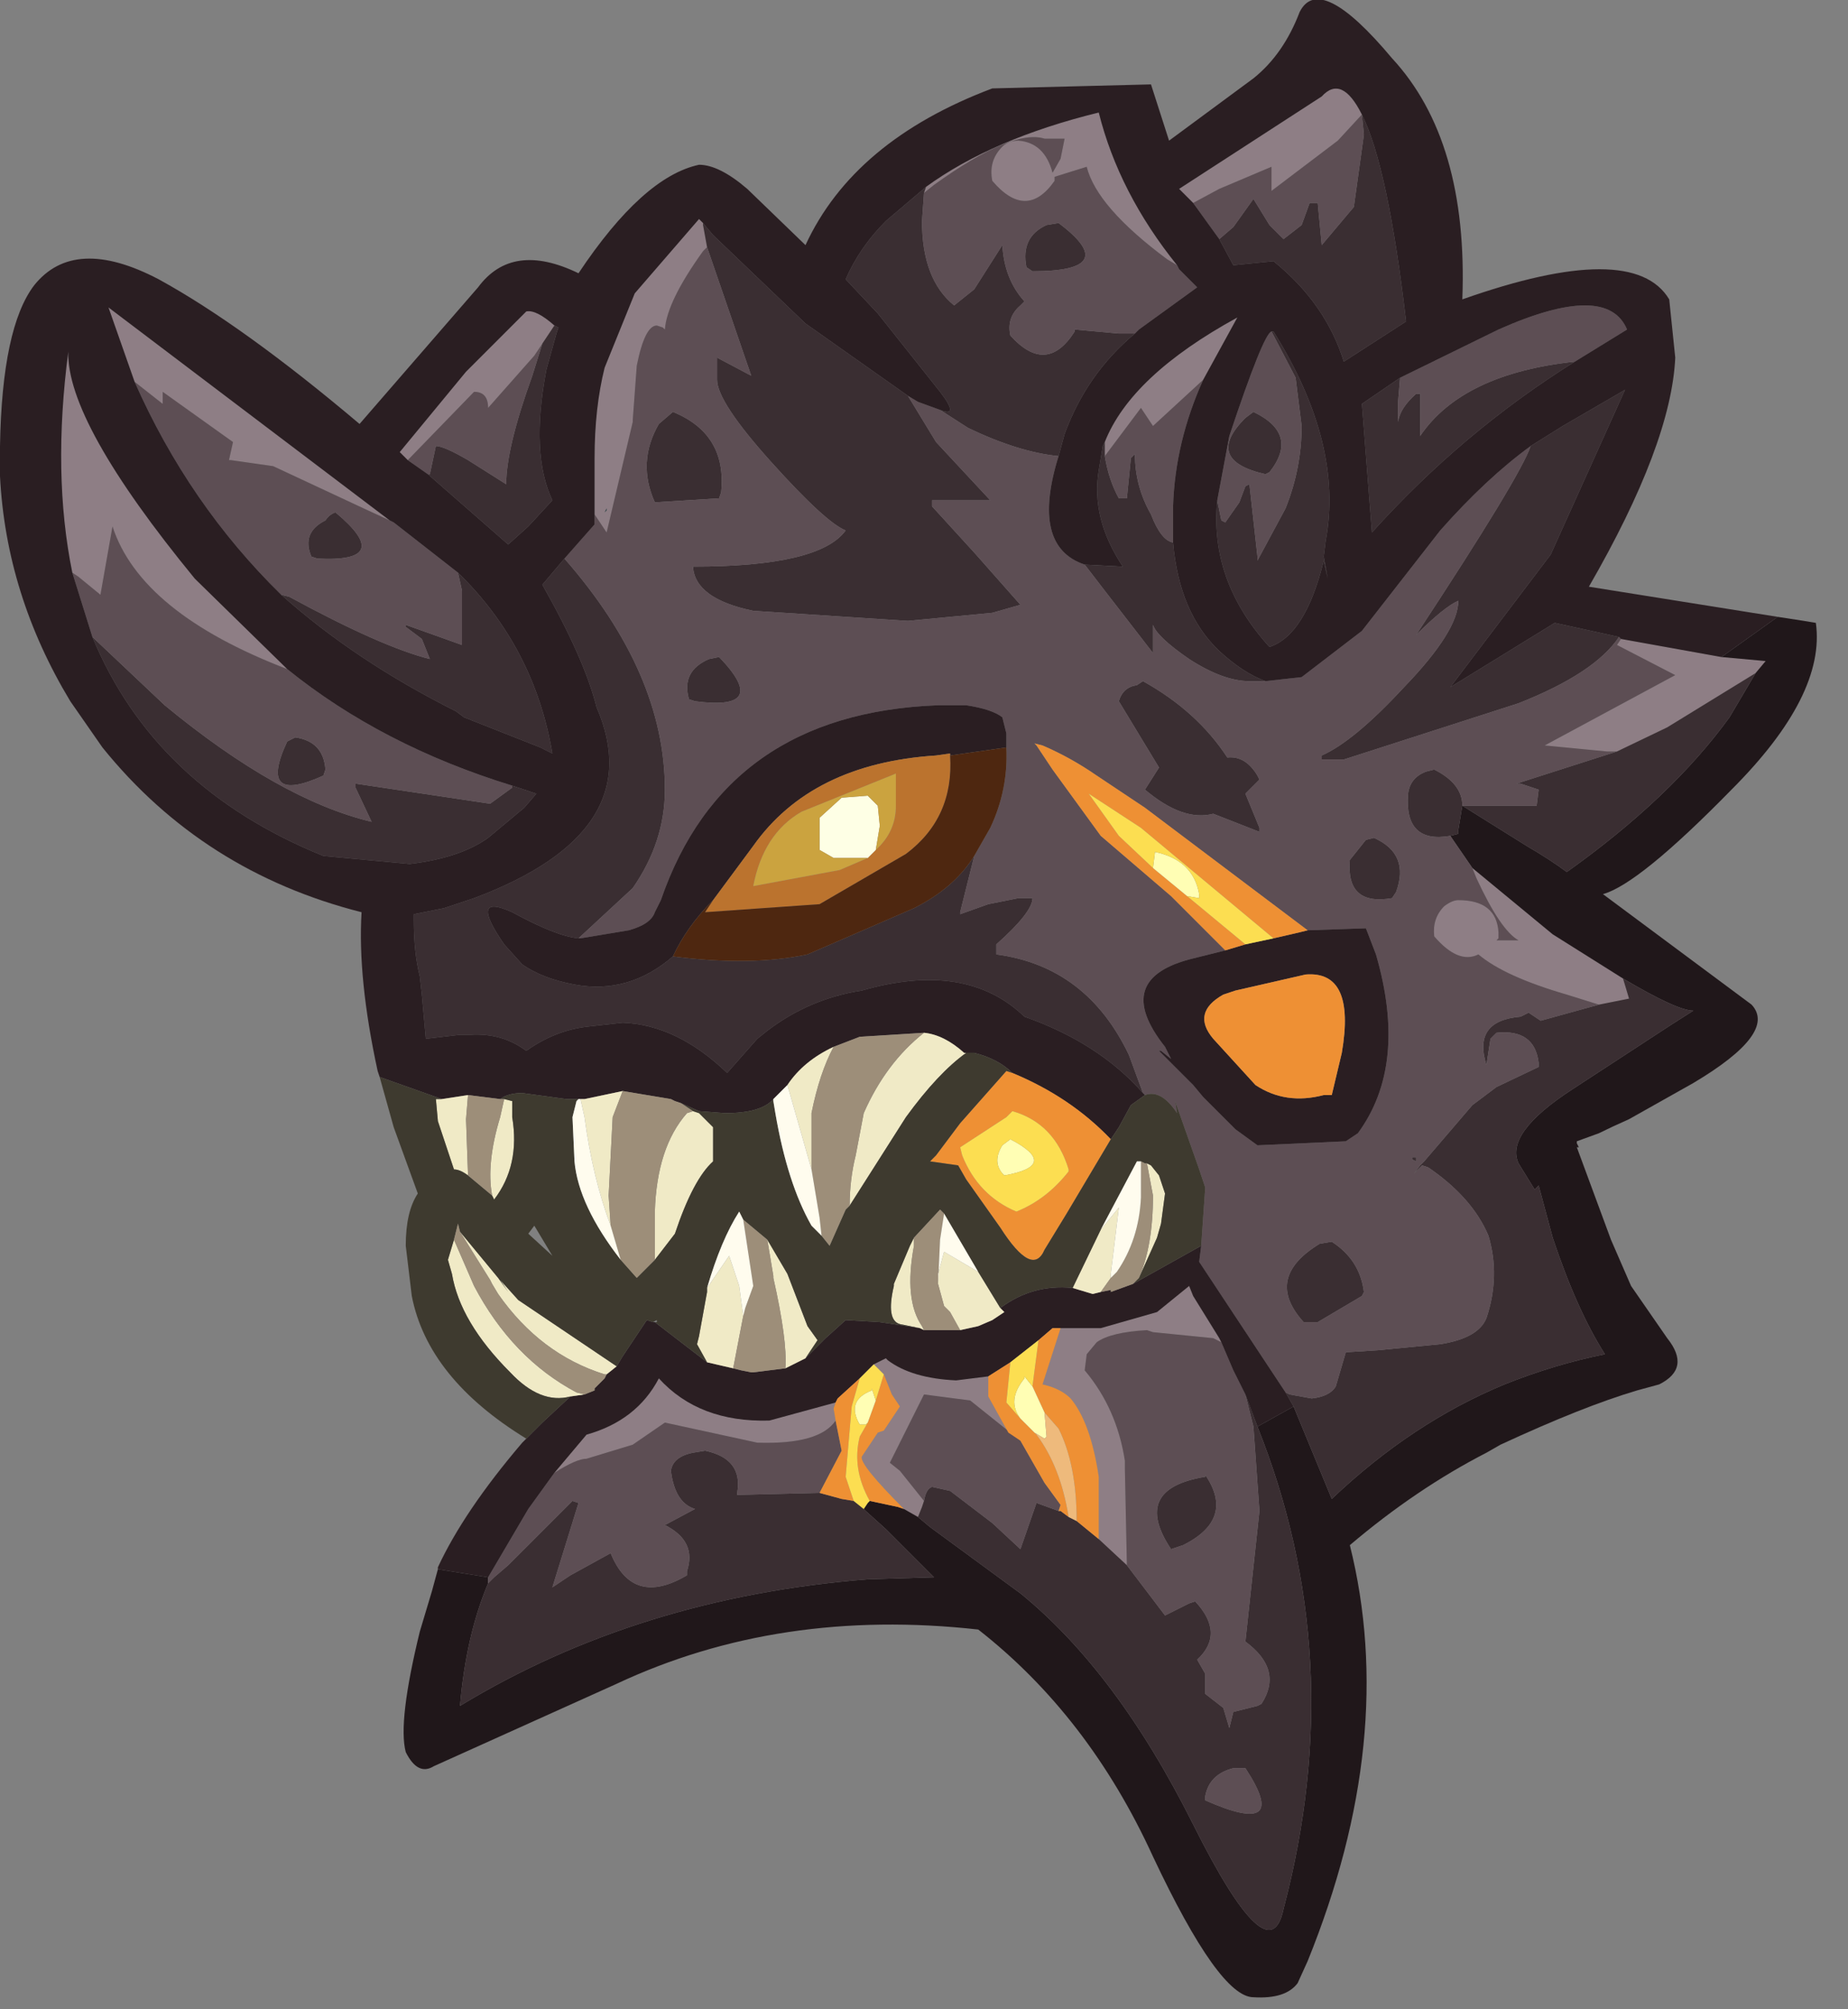 <?xml version="1.0" encoding="utf-8"?>
<svg version="1.1" id="Layer_1"
xmlns="http://www.w3.org/2000/svg"
xmlns:xlink="http://www.w3.org/1999/xlink"
xmlns:author="http://www.sothink.com"
width="46px" height="50px"
xml:space="preserve">
<rect width="100%" height="100%" fill="#808080" stroke="none"/>
<g id="465" transform="matrix(1, 0, 0, 1, 1.35, 1.5)">
<path style="fill:#8E7E85;fill-opacity:1" d="M16.15,4.1L16.25 4.65L16.15 4.75Q15.25 6 15.2 6.7L15.15 6.65L15 6.6Q14.7 6.6 14.5 7.6L14.4 8.95L14.4 9L13.75 11.75L13.45 11.3L13.45 9.9Q13.45 8.65 13.7 7.65L14.45 5.8L16.05 3.95L16.15 4.05L16.15 4.1M21.7,3.15Q23.35 1.95 26 1.3Q26.5 3.3 27.95 5.1L27.7 4.95Q25.95 3.65 25.7 2.65L24.9 2.9L24.9 3Q24.2 4 23.35 3Q23.25 2.5 23.6 2.15Q23.75 2 24 2Q24.65 2.05 24.85 2.8L25.05 2.45L25.15 1.95L24.65 1.95Q23.85 1.7 21.9 3.1L21.65 3.3L21.7 3.15M26.15,9.5Q26.8 7.85 29.45 6.4L28.6 7.95L27.35 9.1L27.05 8.65L26.15 9.85L26.15 9.5M38.65,17.2L37.1 17.05L40.35 15.3L38.9 14.55L39 14.4L41.5 14.85L42.6 14.95L42.35 15.25L40.15 16.6L38.9 17.2L38.65 17.2M39.2,23.35L38.45 23.5L37.65 23.25Q36.1 22.8 35.45 22.25Q34.95 22.5 34.35 21.8Q34.3 21.35 34.6 21.05Q34.8 20.9 34.95 20.9Q35.9 20.9 35.95 21.7L35.95 21.85L35.9 21.9L36.45 21.9Q36 21.65 35.4 20.35L35.3 20.1L37.3 21.75L39.05 22.85L39.2 23.35M21.6,36L21.5 36.25L21.15 36.05Q20.05 34.95 20.1 34.75L20.5 34.15L20.65 34.1L21.05 33.5L20.85 33.2L20.65 32.7L20.4 32.45L20.7 32.3L20.75 32.35Q21.35 32.8 22.45 32.85L23.25 32.75L23.25 33.25L23.75 34.15L24.05 34.35L22.8 33.35L21.65 33.2L21.1 34.3L20.8 34.9L21.05 35.1L21.65 35.85L21.6 36M31.95,2L30.3 3.25L30.3 2.65L29 3.2L28.35 3.55L28 3.2L31.55 0.9Q32.05 0.35 32.55 1.35L31.95 2M8.6,9.75L10.25 7.75L11.75 6.25Q12 6.2 12.45 6.6L12.15 7.05L11.95 7.35L10.8 8.65Q10.8 8.25 10.45 8.25L8.8 9.95L8.6 9.75M13.75,11.15L13.7 11.25L13.75 11.2L13.75 11.15M1.35,6.15L8.35 11.45L7.7 11.15L5.45 10.1L4.4 9.95L4.35 9.95L4.45 9.5L2.7 8.25L2.7 8.55L2 8L1.35 6.15M0.35,7.25Q0.3 9 3.5 12.9L5.8 15.15Q2.15 13.75 1.45 11.6L1.15 13.3L0.6 12.85L0.45 12.75Q-0.05 10.3 0.35 7.25M19.45,33.85Q19.05 34.45 17.5 34.4L15.2 33.9L14.4 34.45L13.25 34.8Q13 34.8 12.45 35.15L13.25 34.2Q14.5 33.85 15.05 32.8Q16.05 33.9 17.8 33.85L19.45 33.4L19.4 33.55L19.45 33.85M26,36.8L26 35.25Q25.8 33.9 25.3 33.3Q25.05 33.05 24.6 32.95L25.05 31.55L26.05 31.55L27.45 31.15L28.25 30.5L28.35 30.75L29 31.8L29.05 31.9L28.85 31.8L27.35 31.65L27.2 31.6Q26.3 31.65 25.95 31.9L25.7 32.2L25.65 32.6Q26.45 33.55 26.65 34.85L26.65 35.05L26.7 37.45L26 36.8" />
<path style="fill:#20171A;fill-opacity:1" d="M42.6,14.95L41.5 14.85L42.9 13.85L43.55 13.95L43.85 14Q44.1 15.8 41.75 18.15Q39.45 20.5 38.55 20.75L42.25 23.5Q42.9 24.2 40.8 25.45L39.2 26.35Q38.75 26.55 38.45 26.7L37.9 26.9L37.9 26.95L37.95 27.05L37.9 27.05L38.75 29.35L39.25 30.5L40.15 31.8Q40.75 32.55 39.95 32.95L39.4 33.1Q38.05 33.5 36 34.45L35.65 34.65Q33.9 35.55 32.25 36.95Q33.45 41.75 31.2 47.3L30.95 47.85Q30.65 48.25 29.85 48.2Q29 48.2 27.35 44.7Q25.75 41.2 23 39.05Q18.05 38.5 14 40.4L9.45 42.45Q9.05 42.7 8.75 42.1Q8.55 41.35 9.1 39.1L9.4 38.1L9.55 37.55L10.8 37.75L10.8 37.9Q10.25 39.2 10.1 40.95Q14.55 38.25 20.25 37.8L21.9 37.75L20.7 36.55L20.2 36.1L20.15 36.05L20.25 35.9L20.3 35.85L21 36L21.15 36.05L21.5 36.25L21.8 36.5L24.05 38.15Q26.45 40.1 28.35 43.9Q30.25 47.7 30.6 46Q32.25 39.75 29.95 34L30.85 33.5L31.8 35.8Q33.8 33.9 36.1 32.95Q37.35 32.45 38.6 32.2Q37.9 31.1 37.3 29.3L36.95 28L36.85 28.1L36.45 27.45Q36.1 26.7 37.8 25.6L40.25 24L40.8 23.65Q40.4 23.65 39.05 22.85L37.3 21.75L35.3 20.1L34.75 19.3L34.95 19.25L34.95 19.15L35.05 18.55L36.65 19.55Q37.25 19.9 37.65 20.2Q40.25 18.35 41.7 16.35L42.35 15.25L42.6 14.95" />
<path style="fill:#3A2E32;fill-opacity:1" d="M15.2,18.15Q15.2 19.45 14.4 20.6L13.05 21.85Q12.5 21.8 11.4 21.2Q10.3 20.7 11.2 22L11.65 22.5Q12.15 22.85 12.95 23Q14.3 23.25 15.4 22.3Q17.35 22.55 18.75 22.25L21.4 21.1Q22.4 20.6 22.9 19.8L22.55 21.2L22.55 21.25L23.25 21L24 20.85L24.35 20.85Q24.35 21.2 23.45 22L23.45 22.25Q25.7 22.55 26.75 24.75L27.1 25.7Q26 24.45 24.15 23.8Q22.7 22.4 20.1 23.15Q18.8 23.35 17.75 24.15L17.5 24.35L16.75 25.2Q15.5 24 14.15 23.95L13.25 24.05Q12.45 24.15 11.75 24.65Q11.15 24.2 10.35 24.25L10.1 24.25L9.25 24.35L9.15 23.25L9.1 22.8Q8.95 22.2 8.95 21.4L8.95 21.25L9.7 21.1L10.45 20.85Q14.85 19.2 13.5 16.1Q13.2 14.9 12.15 13.05L12.7 12.4Q15.2 15.25 15.2 18.15M16.15,4.05L16.4 4.35L18.7 6.55L21.25 8.35L21.95 9.5L23.3 10.95L21.85 10.95L21.85 11.1L22.9 12.25L24.05 13.55L23.35 13.75L21.25 13.95L17.4 13.7Q15.95 13.4 15.9 12.6Q19.05 12.6 19.7 11.7Q19.2 11.5 17.85 10Q16.5 8.5 16.5 7.95L16.5 7.4L17.35 7.85L16.25 4.65L16.15 4.1L16.15 4.05M22.75,9.15L22.05 8.7Q22.55 8.9 22.05 8.25L20.5 6.3L19.7 5.45Q20.05 4.65 20.7 4L21.7 3.15L21.65 3.3L21.6 4Q21.6 5.45 22.4 6.1L22.9 5.7L23.6 4.6Q23.65 5.45 24.15 6L24.05 6.1Q23.7 6.4 23.8 6.85Q24.7 7.85 25.4 6.75L25.4 6.7L26.5 6.8L26.9 6.8Q25.7 7.8 25.15 9.3L25 9.85Q24 9.75 22.75 9.15M29.75,15.45Q29.1 15.45 28.25 14.9Q27.45 14.35 27.35 14.05L27.35 14.75L26.15 13.2L25.65 12.55L26.6 12.6Q25.8 11.4 26 10.2L26.1 9.6L26.15 9.5L26.15 9.85Q26.25 10.45 26.5 10.9L26.7 10.9L26.8 9.9L26.9 9.8Q26.9 10.6 27.3 11.3Q27.55 11.95 27.85 12Q28 13.75 29 14.7Q29.6 15.25 30.15 15.45L29.75 15.45M36.45,16L32.1 17.4L31.55 17.4L31.55 17.3Q32.35 16.95 33.6 15.6Q34.95 14.2 34.95 13.45Q34.6 13.6 33.9 14.3Q36.5 10.35 36.75 9.6L37.55 9.1L39.1 8.2L37.25 12.3L34.75 15.6L37.35 14L38.95 14.35Q38.35 15.25 36.45 16M33.7,18.25Q33.75 17.85 34.15 17.7L34.35 17.65Q35.05 18 35.05 18.55L36.9 18.55L36.95 18.15L36.5 18L36.4 18L38.9 17.2L40.15 16.6L42.35 15.25L41.7 16.35Q40.25 18.35 37.65 20.2Q37.25 19.9 36.65 19.55L35.05 18.55L34.95 19.15L34.95 19.25L34.75 19.3Q33.6 19.5 33.7 18.25M30.65,33.15L30.75 33.2L31.3 33.3Q31.75 33.25 31.9 33L32.15 32.15L32.95 32.1L34.5 31.95Q35.45 31.8 35.65 31.3Q36 30.25 35.7 29.25Q35.3 28.3 34.2 27.55L34.05 27.5L33.85 27.7L34 27.5L34.1 27.4L35.3 26L35.9 25.55L36.95 25.05L36.95 24.95Q36.85 24.1 35.9 24.2L35.75 24.35L35.65 25Q35.3 23.9 36.5 23.8L36.7 23.7L37 23.9L38.45 23.5L39.2 23.35L39.05 22.85Q40.4 23.65 40.8 23.65L40.25 24L37.8 25.6Q36.1 26.7 36.45 27.45L36.85 28.1L36.95 28L37.3 29.3Q37.9 31.1 38.6 32.2Q37.35 32.45 36.1 32.95Q33.8 33.9 31.8 35.8L30.85 33.5L30.65 33.15M25.45,36.35L26 36.8L26.7 37.45L27.65 38.7L28.25 38.4L28.4 38.35Q29.15 39.15 28.45 39.8L28.65 40.15L28.65 40.65L29.1 41L29.25 41.5L29.35 41.1L29.95 40.95L30.05 40.9Q30.6 40.05 29.65 39.35L30 36.1L29.85 34L29.65 33.2L29.95 34Q32.25 39.75 30.6 46Q30.25 47.7 28.35 43.9Q26.45 40.1 24.05 38.15L21.8 36.5L21.5 36.25L21.6 36L21.65 35.85Q21.7 35.55 21.85 35.5L22.3 35.6L23.35 36.4L24.05 37.05L24.45 35.9L25 36.1L25.05 36.1L25.25 36.25L25.45 36.35M20.15,36.05L20.2 36.1L20.7 36.55L21.9 37.75L20.25 37.8Q14.55 38.25 10.1 40.95Q10.25 39.2 10.8 37.9L10.95 37.75L11.3 37.45L12.9 35.85L13.05 35.9L12.4 38L12.85 37.7L13.85 37.15Q14.4 38.5 15.75 37.7L15.75 37.6Q16 36.85 15.2 36.45L15.95 36.05Q15.45 35.9 15.35 35.1Q15.4 34.75 15.9 34.65L16.2 34.6Q17.15 34.8 17 35.65L17 35.7L19.05 35.65L19.6 35.8L19.9 35.85L20.15 36.05M33.65,6.5L32.1 7.5Q31.65 6.05 30.35 5L29.35 5.1L29 4.45L29.35 4.15L29.85 3.45L30.25 4.1L30.6 4.45L31.05 4.1L31.25 3.55L31.45 3.55L31.55 4.6L32.35 3.65L32.6 1.85L32.55 1.35Q33.2 2.65 33.65 6.5M32.8,11.75L32.55 8.55L33.5 7.9L33.45 8.5L33.45 9Q33.5 8.65 33.9 8.3L34 8.3L34 9.35Q35.05 7.8 37.85 7.5Q35.05 9.25 32.8 11.75M30.35,6.75Q32.1 9.55 31.65 11.95L31.6 12.35L31.7 12.9L31.6 12.45Q31.15 14.3 30.25 14.6Q28.75 12.95 28.95 10.95L29.05 11.45L29.15 11.5L29.5 11L29.65 10.6L29.75 10.55L29.95 12.35L29.95 12.45L30.65 11.15Q31.05 10.15 31.05 9.1L30.9 7.9L30.3 6.75L30.35 6.75M24.7,4.1L25 4.05Q26.6 5.25 24.35 5.25L24.2 5.15Q24.05 4.4 24.7 4.1M29.85,8.75Q31 9.3 30.25 10.25L30.15 10.3Q28.6 9.95 29.65 8.9L29.85 8.75M27.5,17.6L26.5 15.95Q26.6 15.6 26.95 15.55L27.1 15.45Q28.45 16.2 29.2 17.35Q29.65 17.3 29.95 17.8L30 17.9L29.65 18.25L30 19.1L30 19.2L28.85 18.75Q28.1 18.95 27.15 18.15L27.5 17.6M33.3,20.85Q32.15 21.05 32.25 19.9L32.65 19.4L32.85 19.35Q33.75 19.75 33.4 20.7L33.3 20.85M12.55,6.65L12.5 6.8L12.25 7.7Q11.85 9.8 12.4 10.95L11.8 11.6L11.3 12.05L9.3 10.3L9.35 10.3L9.5 9.6Q9.7 9.6 10.3 9.95L11.25 10.55Q11.25 9.65 11.9 7.85L12.15 7.05L12.45 6.6L12.55 6.65M15.05,9.05L15.4 8.75Q16.75 9.3 16.6 10.75L16.55 10.9L14.95 11Q14.5 10 15.05 9.05M12.4,17.25L12.1 17.1L10.2 16.35L10 16.2Q7.5 14.95 5.65 13.3L5.85 13.35Q8.15 14.6 9.35 14.9L9.15 14.4L8.75 14.1L8.75 14.05L10.15 14.55L10.15 13.2L10.05 12.75Q11.95 14.6 12.4 17.25M7,11.25Q8.5 12.5 6.55 12.4L6.4 12.35Q6.15 11.75 6.75 11.45Q6.85 11.3 7 11.25M12,18.25L11.7 18.6L10.8 19.35Q10.1 19.85 8.85 20L6.7 19.8Q2.5 18.1 0.95 14.35L2.75 16.05Q5.6 18.4 7.9 18.95L7.5 18.1L7.5 18L10.85 18.5L11.4 18.1L11.4 18.05L12 18.25M6,16.85Q6.7 16.95 6.75 17.65L6.7 17.8Q5.05 18.55 5.8 16.95L6 16.85M16.55,14.85Q17.85 16.2 15.95 15.95L15.8 15.9Q15.6 15.2 16.3 14.9L16.55 14.85M33.9,27.4L33.8 27.35L33.8 27.3L33.9 27.3L33.9 27.4M32.6,30.65L32.55 30.75L31.45 31.4L31.1 31.4Q30.1 30.3 31.5 29.45L31.8 29.4Q32.5 29.85 32.6 30.65M28.1,36.95L27.8 37.05Q26.8 35.55 28.65 35.25L28.65 35.2Q29.4 36.3 28.1 36.95M28.65,43.2L28.65 43.3Q30.8 44.25 29.65 42.5L29.35 42.5Q28.75 42.65 28.65 43.2" />
<path style="fill:#5D4E54;fill-opacity:1" d="M28.55,29.5L28.65 28.05L28.55 27.75L28.5 27.6L27.9 25.9L27.95 26.2Q27.55 25.6 27.15 25.75L27.1 25.7L26.75 24.75Q25.7 22.55 23.45 22.25L23.45 22Q24.35 21.2 24.35 20.85L24 20.85L23.25 21L22.55 21.25L22.55 21.2L22.9 19.8L23.3 19.1Q23.75 18.15 23.7 17.1L23.7 16.75L23.6 16.35Q23.35 16.15 22.7 16.05L22 16.05Q16.7 16.25 15.1 20.9L14.95 21.2Q14.85 21.5 14.3 21.65L13.1 21.85L13.05 21.85L14.4 20.6Q15.2 19.45 15.2 18.15Q15.2 15.25 12.7 12.4L13.45 11.55L13.45 11.3L13.75 11.75L14.4 9L14.4 8.95L14.5 7.6Q14.7 6.6 15 6.6L15.15 6.65L15.2 6.7Q15.25 6 16.15 4.75L16.25 4.65L17.35 7.85L16.5 7.4L16.5 7.95Q16.5 8.5 17.85 10Q19.2 11.5 19.7 11.7Q19.05 12.6 15.9 12.6Q15.95 13.4 17.4 13.7L21.25 13.95L23.35 13.75L24.05 13.55L22.9 12.25L21.85 11.1L21.85 10.95L23.3 10.95L21.95 9.5L21.25 8.35L21.5 8.5L22.05 8.7L22.75 9.15Q24 9.75 25 9.85Q24.3 12.1 25.65 12.55L26.15 13.2L27.35 14.75L27.35 14.05Q27.45 14.35 28.25 14.9Q29.1 15.45 29.75 15.45L30.15 15.45L31.05 15.35L32.55 14.2L34.5 11.7Q35.65 10.4 36.75 9.6Q36.5 10.35 33.9 14.3Q34.6 13.6 34.95 13.45Q34.95 14.2 33.6 15.6Q32.35 16.95 31.55 17.3L31.55 17.4L32.1 17.4L36.45 16Q38.35 15.25 38.95 14.35L39 14.4L38.9 14.55L40.35 15.3L37.1 17.05L38.65 17.2L38.9 17.2L36.4 18L36.5 18L36.95 18.15L36.9 18.55L35.05 18.55Q35.05 18 34.35 17.65L34.15 17.7Q33.75 17.85 33.7 18.25Q33.6 19.5 34.75 19.3L35.3 20.1L35.4 20.35Q36 21.65 36.45 21.9L35.9 21.9L35.95 21.85L35.95 21.7Q35.9 20.9 34.95 20.9Q34.8 20.9 34.6 21.05Q34.3 21.35 34.35 21.8Q34.95 22.5 35.45 22.25Q36.1 22.8 37.65 23.25L38.45 23.5L37 23.9L36.7 23.7L36.5 23.8Q35.3 23.9 35.65 25L35.75 24.35L35.9 24.2Q36.85 24.1 36.95 24.95L36.95 25.05L35.9 25.55L35.3 26L34.1 27.4L34 27.5L33.85 27.7L34.05 27.5L34.2 27.55Q35.3 28.3 35.7 29.25Q36 30.25 35.65 31.3Q35.45 31.8 34.5 31.95L32.95 32.1L32.15 32.15L31.9 33Q31.75 33.25 31.3 33.3L30.75 33.2L30.65 33.15L28.5 29.9L28.55 29.5M21.65,3.3L21.9 3.1Q23.85 1.7 24.65 1.95L25.15 1.95L25.05 2.45L24.85 2.8Q24.65 2.05 24 2Q23.75 2 23.6 2.15Q23.25 2.5 23.35 3Q24.2 4 24.9 3L24.9 2.9L25.7 2.65Q25.95 3.65 27.7 4.95L27.95 5.1L28 5.2L28.45 5.65L27 6.7L26.9 6.8L26.5 6.8L25.4 6.7L25.4 6.75Q24.7 7.85 23.8 6.85Q23.7 6.4 24.05 6.1L24.15 6Q23.65 5.45 23.6 4.6L22.9 5.7L22.4 6.1Q21.6 5.45 21.6 4L21.65 3.3M27.3,11.3Q26.9 10.6 26.9 9.8L26.8 9.9L26.7 10.9L26.5 10.9Q26.25 10.45 26.15 9.85L27.05 8.65L27.35 9.1L28.6 7.95Q27.9 9.5 27.85 11.1L27.85 12Q27.55 11.95 27.3 11.3M19.05,35.65L17 35.7L17 35.65Q17.15 34.8 16.2 34.6L15.9 34.65Q15.4 34.75 15.35 35.1Q15.45 35.9 15.95 36.05L15.2 36.45Q16 36.85 15.75 37.6L15.75 37.7Q14.4 38.5 13.85 37.15L12.85 37.7L12.4 38L13.05 35.9L12.9 35.85L11.3 37.45L10.95 37.75L10.8 37.9L10.8 37.75L11.8 36.05L12.45 35.15Q13 34.8 13.25 34.8L14.4 34.45L15.2 33.9L17.5 34.4Q19.05 34.45 19.45 33.85L19.6 34.6L19.05 35.65M28.35,3.55L29 3.2L30.3 2.65L30.3 3.25L31.95 2L32.55 1.35L32.6 1.85L32.35 3.65L31.55 4.6L31.45 3.55L31.25 3.55L31.05 4.1L30.6 4.45L30.25 4.1L29.85 3.45L29.35 4.15L29 4.45L28.35 3.55M35.95,6.7Q38.65 5.5 39.15 6.7L37.85 7.5Q35.05 7.8 34 9.35L34 8.3L33.9 8.3Q33.5 8.65 33.45 9L33.45 8.5L33.5 7.9L35.95 6.7M29.25,9.35Q30.1 6.8 30.3 6.75L30.9 7.9L31.05 9.1Q31.05 10.15 30.65 11.15L29.95 12.45L29.95 12.35L29.75 10.55L29.65 10.6L29.5 11L29.15 11.5L29.05 11.45L28.95 10.95L29.25 9.35M24.2,5.15L24.35 5.25Q26.6 5.25 25 4.05L24.7 4.1Q24.05 4.4 24.2 5.15M29.65,8.9Q28.6 9.95 30.15 10.3L30.25 10.25Q31 9.3 29.85 8.75L29.65 8.9M27.15,18.15Q28.1 18.95 28.85 18.75L30 19.2L30 19.1L29.65 18.25L30 17.9L29.95 17.8Q29.65 17.3 29.2 17.35Q28.45 16.2 27.1 15.45L26.95 15.55Q26.6 15.6 26.5 15.95L27.5 17.6L27.15 18.15M28.35,22.35Q26.3 22.85 27.65 24.55L27.8 24.85L27.55 24.65L27.5 24.65L28.35 25.5L28.6 25.8L29.4 26.6L29.95 27L32.15 26.9L32.45 26.7Q33.7 25 32.9 22.25L32.65 21.6L31.2 21.65L27.15 18.6L25.95 17.8Q25.3 17.35 24.6 17.05L24.4 17L24.45 17.05L24.85 17.65L26.05 19.3L27.8 20.8L29.15 22.15L28.35 22.35M33.4,20.7Q33.75 19.75 32.85 19.35L32.65 19.4L32.25 19.9Q32.15 21.05 33.3 20.85L33.4 20.7M11.9,7.85Q11.25 9.65 11.25 10.55L10.3 9.95Q9.7 9.6 9.5 9.6L9.35 10.3L9.3 10.3L8.8 9.95L10.45 8.25Q10.8 8.25 10.8 8.65L11.95 7.35L12.15 7.05L11.9 7.85M14.95,11L16.55 10.9L16.6 10.75Q16.75 9.3 15.4 8.75L15.05 9.05Q14.5 10 14.95 11M8.45,11.5L10.05 12.75L10.15 13.2L10.15 14.55L8.75 14.05L8.75 14.1L9.15 14.4L9.35 14.9Q8.15 14.6 5.85 13.35L5.65 13.3Q3.35 11.05 2 8L2.7 8.55L2.7 8.25L4.45 9.5L4.35 9.95L4.4 9.95L5.45 10.1L7.7 11.15L8.35 11.45L8.45 11.5M6.75,11.45Q6.15 11.75 6.4 12.35L6.55 12.4Q8.5 12.5 7 11.25Q6.85 11.3 6.75 11.45M0.45,12.75L0.6 12.85L1.15 13.3L1.45 11.6Q2.15 13.75 5.8 15.15Q8.15 17.05 11.4 18.05L11.4 18.1L10.85 18.5L7.5 18L7.5 18.1L7.9 18.95Q5.6 18.4 2.75 16.05L0.95 14.35L0.45 12.75M5.8,16.95Q5.05 18.55 6.7 17.8L6.75 17.65Q6.7 16.95 6 16.85L5.8 16.95M16.3,14.9Q15.6 15.2 15.8 15.9L15.95 15.95Q17.85 16.2 16.55 14.85L16.3 14.9M26.65,35.05L26.65 34.85Q26.45 33.55 25.65 32.6L25.7 32.2L25.95 31.9Q26.3 31.65 27.2 31.6L27.35 31.65L28.85 31.8L29.05 31.9L29.35 32.6L29.45 32.8L29.65 33.2L29.85 34L30 36.1L29.65 39.35Q30.6 40.05 30.05 40.9L29.95 40.95L29.35 41.1L29.25 41.5L29.1 41L28.65 40.65L28.65 40.15L28.45 39.8Q29.15 39.15 28.4 38.35L28.25 38.4L27.65 38.7L26.7 37.45L26.65 35.05M33.9,27.3L33.8 27.3L33.8 27.35L33.9 27.4L33.9 27.3M31.8,29.4L31.5 29.45Q30.1 30.3 31.1 31.4L31.45 31.4L32.55 30.75L32.6 30.65Q32.5 29.85 31.8 29.4M24.45,35.9L24.05 37.05L23.35 36.4L22.3 35.6L21.85 35.5Q21.7 35.55 21.65 35.85L21.05 35.1L20.8 34.9L21.1 34.3L21.65 33.2L22.8 33.35L24.05 34.35L24.65 35.4L25.05 35.95L25 36.1L24.45 35.9M28.65,35.2L28.65 35.25Q26.8 35.55 27.8 37.05L28.1 36.95Q29.4 36.3 28.65 35.2M29.35,42.5L29.65 42.5Q30.8 44.25 28.65 43.3L28.65 43.2Q28.75 42.65 29.35 42.5" />
<path style="fill:#2A1E22;fill-opacity:1" d="M41.5,14.85L39 14.4L38.95 14.35L37.35 14L34.75 15.6L37.25 12.3L39.1 8.2L37.55 9.1L36.75 9.6Q35.65 10.4 34.5 11.7L32.55 14.2L31.05 15.35L30.15 15.45Q29.6 15.25 29 14.7Q28 13.75 27.85 12L27.85 11.1Q27.9 9.5 28.6 7.95L29.45 6.4Q26.8 7.85 26.15 9.5L26.1 9.6L26 10.2Q25.8 11.4 26.6 12.6L25.65 12.55Q24.3 12.1 25 9.85L25.15 9.3Q25.7 7.8 26.9 6.8L27 6.7L28.45 5.65L28 5.2L27.95 5.1Q26.5 3.3 26 1.3Q23.35 1.95 21.7 3.15L20.7 4Q20.05 4.65 19.7 5.45L20.5 6.3L22.05 8.25Q22.55 8.9 22.05 8.7L21.5 8.5L21.25 8.35L18.7 6.55L16.4 4.35L16.15 4.05L16.05 3.95L14.45 5.8L13.7 7.65Q13.45 8.65 13.45 9.9L13.45 11.3L13.45 11.55L12.7 12.4L12.15 13.05Q13.2 14.9 13.5 16.1Q14.85 19.2 10.45 20.85L9.7 21.1L8.95 21.25L8.95 21.4Q8.95 22.2 9.1 22.8L9.15 23.25L9.25 24.35L10.1 24.25L10.35 24.25Q11.15 24.2 11.75 24.65Q12.45 24.15 13.25 24.05L14.15 23.95Q15.5 24 16.75 25.2L17.5 24.35L17.75 24.15Q18.8 23.35 20.1 23.15Q22.7 22.4 24.15 23.8Q26 24.45 27.1 25.7L27.15 25.75L26.8 26L26.5 26.55L26.3 26.85Q25.3 25.8 23.85 25.2Q23.5 24.85 22.9 24.7L22.7 24.7L22.65 24.7Q22.15 24.25 21.65 24.2L20.05 24.3L19.4 24.55Q18.65 24.9 18.25 25.5L18.05 25.7L17.9 25.85Q17.6 26.2 16.7 26.2L16.05 26.15L15.6 25.95L15.45 25.9L15.35 25.85L14.15 25.65L13.2 25.85L13.1 25.85L13.05 25.85L12.75 25.85L11.65 25.7Q11.3 25.7 11.1 25.85L10.3 25.75L9.65 25.85L8.1 25.3L8.05 25.15Q7.55 22.85 7.65 21.2Q3.7 20.2 1.2 17.1L0.4 15.95Q-1.2 13.3 -1.35 10.35L-1.35 9.95L-1.35 9.6Q-1.3 6.65 -0.5 5.6Q0.5 4.35 2.6 5.45Q4.7 6.6 7.6 9.05L10.55 5.65Q11.4 4.5 13.05 5.3Q14.65 2.9 16.05 2.6Q16.55 2.6 17.25 3.2L18.7 4.6Q19.9 2 23.35 0.7L27.3 0.6L27.75 2L29.85 0.45Q30.6 -0.15 31 -1.2Q31.5 -2.2 33.3 -0.05Q35.2 2 35.05 5.95Q39.3 4.45 40.2 5.95L40.35 7.4Q40.25 9.55 38.2 13.1L42.9 13.85L41.5 14.85M21.65,31.6L22.55 31.6L23 31.5L23.35 31.35L23.65 31.15L23.55 31.05Q24.35 30.45 25.35 30.55L25.85 30.7L26.05 30.65L26.3 30.6L26.3 30.65L26.85 30.45L28.55 29.5L28.5 29.9L30.65 33.15L30.85 33.5L29.95 34L29.65 33.2L29.45 32.8L29.35 32.6L29.05 31.9L29 31.8L28.35 30.75L28.25 30.5L27.45 31.15L26.05 31.55L25.05 31.55L24.85 31.55L24.5 31.85L23.8 32.4L23.25 32.75L22.45 32.85Q21.35 32.8 20.75 32.35L20.7 32.3L20.4 32.45L20.05 32.8L19.5 33.3L19.45 33.4L17.8 33.85Q16.05 33.9 15.05 32.8Q14.5 33.85 13.25 34.2L12.45 35.15L11.8 36.05L10.8 37.75L9.55 37.55L9.55 37.5Q10.2 36.1 11.65 34.4L11.75 34.3L12.15 33.9L12.85 33.25L13.2 33.2L13.45 33.1L13.45 33.05L13.7 32.8L13.75 32.7L14 32.5L14.15 32.25L14.75 31.35L14.9 31.4L14.95 31.4L16.25 32.4L16.9 32.55L17.1 32.6L17.35 32.65L17.4 32.65L18.2 32.55L18.7 32.3L19.2 31.8L19.7 31.35L20.55 31.4L21.55 31.55L21.65 31.6M29,4.45L29.35 5.1L30.35 5Q31.65 6.05 32.1 7.5L33.65 6.5Q33.2 2.65 32.55 1.35Q32.05 0.35 31.55 0.9L28 3.2L28.35 3.55L29 4.45M37.85,7.5L39.15 6.7Q38.65 5.5 35.95 6.7L33.5 7.9L32.55 8.55L32.8 11.75Q35.05 9.25 37.85 7.5M30.3,6.75Q30.1 6.8 29.25 9.35L28.95 10.95Q28.75 12.95 30.25 14.6Q31.15 14.3 31.6 12.45L31.7 12.9L31.6 12.35L31.65 11.95Q32.1 9.55 30.35 6.75L30.3 6.75M22.3,17.3L22.3 17.25L21.95 17.3Q18.85 17.5 17.4 19.55L16.4 20.9Q15.75 21.55 15.4 22.3Q14.3 23.25 12.95 23Q12.15 22.85 11.65 22.5L11.2 22Q10.3 20.7 11.4 21.2Q12.5 21.8 13.05 21.85L13.1 21.85L14.3 21.65Q14.85 21.5 14.95 21.2L15.1 20.9Q16.7 16.25 22 16.05L22.7 16.05Q23.35 16.15 23.6 16.35L23.7 16.75L23.7 17.1L22.3 17.3M30.35,21.85L31 21.7L31.2 21.65L32.65 21.6L32.9 22.25Q33.7 25 32.45 26.7L32.15 26.9L29.95 27L29.4 26.6L28.6 25.8L28.35 25.5L27.5 24.65L27.55 24.65L27.8 24.85L27.65 24.55Q26.3 22.85 28.35 22.35L29.15 22.15L29.65 22L30.35 21.85M28.85,24.35L29.9 25.5Q30.65 26 31.6 25.75L31.65 25.75L31.8 25.75L32.05 24.7Q32.4 22.65 31.15 22.75L29.4 23.15L29.1 23.25Q28.3 23.7 28.85 24.35M12.45,6.6Q12 6.2 11.75 6.25L10.25 7.75L8.6 9.75L8.8 9.95L9.3 10.3L11.3 12.05L11.8 11.6L12.4 10.95Q11.85 9.8 12.25 7.7L12.5 6.8L12.55 6.65L12.45 6.6M10.05,12.75L8.45 11.5L8.35 11.45L1.35 6.15L2 8Q3.35 11.05 5.65 13.3Q7.5 14.95 10 16.2L10.2 16.35L12.1 17.1L12.4 17.25Q11.95 14.6 10.05 12.75M0.45,12.75L0.95 14.35Q2.5 18.1 6.7 19.8L8.85 20Q10.1 19.85 10.8 19.35L11.7 18.6L12 18.25L11.4 18.05Q8.15 17.05 5.8 15.15L3.5 12.9Q0.3 9 0.35 7.25Q-0.05 10.3 0.45 12.75" />
<path style="fill:#BB732E;fill-opacity:1" d="M21.2,19.75L19.05 21L16.2 21.2L16.4 20.9L17.4 19.55Q18.85 17.5 21.95 17.3L22.3 17.25L22.3 17.3Q22.4 18.85 21.2 19.75M20.25,19.85L20.45 19.65Q20.95 19.2 20.95 18.55L20.95 17.75L18.6 18.7Q17.65 19.25 17.4 20.55L19.55 20.15L20.25 19.85" />
<path style="fill:#EE9034;fill-opacity:1" d="M25.2,28.7L24.65 29.6Q24.35 30.3 23.55 29.05L22.7 27.85L22.5 27.5L21.8 27.4L21.95 27.25L22.55 26.45L23.7 25.15L23.85 25.2Q25.3 25.8 26.3 26.85L25.2 28.7M20.05,34.25L20.25 33.9L20.45 33.35L20.65 32.7L20.85 33.2L21.05 33.5L20.65 34.1L20.5 34.15L20.1 34.75Q20.05 34.95 21.15 36.05L21 36L20.3 35.85Q19.85 35.05 20.05 34.25M31,21.7L30.35 21.85L27.05 19.1L25.75 18.25L26.5 19.3L27.35 20.1L28.2 20.8L29.65 22L29.15 22.15L27.8 20.8L26.05 19.3L24.85 17.65L24.45 17.05L24.4 17L24.6 17.05Q25.3 17.35 25.95 17.8L27.15 18.6L31.2 21.65L31 21.7M29.1,23.25L29.4 23.15L31.15 22.75Q32.4 22.65 32.05 24.7L31.8 25.75L31.65 25.75L31.6 25.75Q30.65 26 29.9 25.5L28.85 24.35Q28.3 23.7 29.1 23.25M19.85,33.5L19.7 35.25L19.9 35.85L19.6 35.8L19.05 35.65L19.6 34.6L19.45 33.85L19.4 33.55L19.45 33.4L19.5 33.3L20.05 32.8L19.85 33.5M24.45,34.2Q25.05 35 25.25 36.25L25.05 36.1L25 36.1L25.05 35.95L24.65 35.4L24.05 34.35L23.75 34.15L23.25 33.25L23.25 32.75L23.8 32.4L23.7 33.4L24.05 33.8L24.4 34.15L24.45 34.2M24.5,31.85L24.85 31.55L25.05 31.55L24.6 32.95Q25.05 33.05 25.3 33.3Q25.8 33.9 26 35.25L26 36.8L25.45 36.35Q25.45 34.95 25 34.05L24.65 33.65L24.35 33L24.5 31.85M25.25,27.6Q24.9 26.45 23.85 26.15L23.7 26.3L22.55 27.05L22.6 27.25Q23 28.25 23.95 28.65Q24.7 28.35 25.25 27.65L25.25 27.6" />
<path style="fill:#4E2710;fill-opacity:1" d="M22.3,17.3L23.7 17.1Q23.75 18.15 23.3 19.1L22.9 19.8Q22.4 20.6 21.4 21.1L18.75 22.25Q17.35 22.55 15.4 22.3Q15.75 21.55 16.4 20.9L16.2 21.2L19.05 21L21.2 19.75Q22.4 18.85 22.3 17.3" />
<path style="fill:#FEFFE5;fill-opacity:1" d="M20.25,19.85L19.4 19.85L19.05 19.65L19.05 18.85L19.6 18.35L20.25 18.3L20.5 18.55L20.55 19.05L20.45 19.65L20.25 19.85" />
<path style="fill:#CBA33F;fill-opacity:1" d="M19.55,20.15L17.4 20.55Q17.65 19.25 18.6 18.7L20.95 17.75L20.95 18.55Q20.95 19.2 20.45 19.65L20.55 19.05L20.5 18.55L20.25 18.3L19.6 18.35L19.05 18.85L19.05 19.65L19.4 19.85L20.25 19.85L19.55 20.15" />
<path style="fill:#F0EAC6;fill-opacity:1" d="M9.65,25.85L10.3 25.75L10.25 26.35L10.3 27.75Q10.1 27.6 9.95 27.6L9.55 26.4L9.5 25.85L9.65 25.85M13.2,26.3L13.1 25.85L13.2 25.85L14.15 25.65L13.9 26.3L13.8 28.25L13.85 29Q13.4 27.8 13.2 26.3M18.85,26.2L18.85 27.6L18.45 26.2L18.25 25.5Q18.65 24.9 19.4 24.55Q19.05 25.2 18.85 26.2M21.2,26.3L19.8 28.5Q19.8 27.85 19.95 27.25L20.15 26.2Q20.7 24.95 21.65 24.2Q22.15 24.25 22.65 24.7L22.7 24.7Q22 25.2 21.2 26.3M14.95,28.65Q15 27.05 15.75 26.2L15.9 26.15L16.05 26.2L16.4 26.55L16.4 27.4Q15.9 27.85 15.45 29.2L14.95 29.85L14.95 28.65M16.9,32.55L16.25 32.4L16 31.95L16.05 31.75L16.25 30.65L16.25 30.55L16.8 29.75L17.05 30.5L17.15 31.25L16.9 32.55M18.2,32.55Q18.25 31.85 17.9 30.3L17.9 30.25L17.75 29.35L18.25 30.2L18.75 31.5L19 31.85L18.7 32.3L18.2 32.55M21.55,31.55L21.05 31.45Q20.7 31.35 20.9 30.5L20.9 30.45L21.3 29.5L21.4 29.3L21.4 29.5Q21.15 30.85 21.6 31.5L21.65 31.6L21.55 31.55M23.65,31.15L23.35 31.35L23 31.5L22.55 31.6L22.3 31.15L22.15 31L22 30.45L22 30.2L22.15 29.65L23 30.15L23.55 31.05L23.65 31.15M25.85,30.7L25.35 30.55L26.05 29.1L26.5 28.55L26.3 30.2L26.3 30.3L26.05 30.65L25.85 30.7M27.2,27.45L27.3 27.5L27.5 27.75L27.65 28.2L27.55 28.95L27.45 29.3L27 30.3Q27.35 29.5 27.35 28.25L27.2 27.45M11.4,25.9L11.4 26.3Q11.6 27.5 10.95 28.35L10.9 28.25Q10.75 27.45 11.1 26.3L11.2 25.85L11.4 25.9M13.75,32.7L13.7 32.7Q12.1 32.2 11.05 30.7L10.9 30.45L10.85 30.35L10.1 29.15L11.05 30.3L11.3 30.65L11.1 30.35L11.55 30.85L14 32.5L13.75 32.7M9.95,29.35L10.45 30.5Q11.4 32.3 13 33.15L13.2 33.2L12.85 33.25Q12.1 33.45 11.35 32.65Q10.1 31.4 9.9 30.2L9.8 29.85L9.95 29.35" />
<path style="fill:#3E3A2F;fill-opacity:1" d="M26.3,26.85L26.5 26.55L26.8 26L27.15 25.75Q27.55 25.6 27.95 26.2L27.9 25.9L28.5 27.6L28.55 27.75L28.65 28.05L28.55 29.5L26.85 30.45L27 30.3L27.45 29.3L27.55 28.95L27.65 28.2L27.5 27.75L27.3 27.5L27.2 27.45L27.15 27.45L27.05 27.4L26.95 27.4L26.05 29.1L25.35 30.55Q24.35 30.45 23.55 31.05L23 30.15L22.15 28.7L22.05 28.6L21.4 29.3L21.3 29.5L20.9 30.45L20.9 30.5Q20.7 31.35 21.05 31.45L21.55 31.55L20.55 31.4L19.7 31.35L19.2 31.8L18.7 32.3L19 31.85L18.75 31.5L18.25 30.2L17.75 29.35L17.15 28.85L17.05 28.65Q16.6 29.35 16.25 30.55L16.25 30.65L16.05 31.75L16 31.95L16.25 32.4L14.95 31.4L15 31.4L15 31.35L14.9 31.4L14.75 31.35L14.15 32.25L14 32.5L11.55 30.85L11.1 30.35L11.3 30.65L11.05 30.3L10.1 29.15L10.05 28.95L9.95 29.35L9.8 29.85L9.9 30.2Q10.1 31.4 11.35 32.65Q12.1 33.45 12.85 33.25L12.15 33.9L11.75 34.3Q9.3 32.8 8.9 30.75L8.75 29.5Q8.75 28.65 9.05 28.2L8.45 26.55L8.1 25.3L9.65 25.85L9.5 25.85L9.55 26.4L9.95 27.6Q10.1 27.6 10.3 27.75L10.9 28.25L10.95 28.35Q11.6 27.5 11.4 26.3L11.4 25.9L11.2 25.85L11.1 25.85Q11.3 25.7 11.65 25.7L12.75 25.85L13.05 25.85L13 25.9L12.9 26.3L12.95 27.4Q13.05 28.5 14.1 29.85L14.5 30.3L14.95 29.85L15.45 29.2Q15.9 27.85 16.4 27.4L16.4 26.55L16.05 26.2L15.9 26.15L15.6 25.95L16.05 26.15L16.7 26.2Q17.6 26.2 17.9 25.85L17.9 25.9L17.95 26.2Q18.25 27.95 18.85 29L19.1 29.25L19.3 29.5L19.7 28.6L19.8 28.5L21.2 26.3Q22 25.2 22.7 24.7L22.9 24.7Q23.5 24.85 23.85 25.2L23.7 25.15L22.55 26.45L21.95 27.25L21.8 27.4L22.5 27.5L22.7 27.85L23.55 29.05Q24.35 30.3 24.65 29.6L25.2 28.7L26.3 26.85M11.8,29.2L12.4 29.75L11.95 29L11.8 29.2" />
<path style="fill:#FFFEB4;fill-opacity:1" d="M27.4,19.7Q28.35 19.9 28.5 20.75L28.5 20.85L28.2 20.8L27.35 20.1L27.4 19.7M20.25,33.9L20.2 33.95L20.05 33.95Q19.7 33.35 20.35 33.1L20.35 33.05L20.45 33.35L20.25 33.9M23.6,27.7Q23.35 27.4 23.6 27L23.8 26.85Q25.05 27.5 23.65 27.75L23.6 27.7M24.7,34.25L24.65 34.3L24.4 34.15L24.05 33.8Q23.7 33.35 24.15 32.8L24.15 32.75L24.35 33L24.65 33.65L24.7 34.25" />
<path style="fill:#FCDE51;fill-opacity:1" d="M20.3,35.85L20.25 35.9L20.15 36.05L19.9 35.85L19.7 35.25L19.85 33.5L20.05 32.8L20.4 32.45L20.65 32.7L20.45 33.35L20.35 33.05L20.35 33.1Q19.7 33.35 20.05 33.95L20.2 33.95L20.25 33.9L20.05 34.25Q19.85 35.05 20.3 35.85M29.65,22L28.2 20.8L28.5 20.85L28.5 20.75Q28.35 19.9 27.4 19.7L27.35 20.1L26.5 19.3L25.75 18.25L27.05 19.1L30.35 21.85L29.65 22M23.7,33.4L23.8 32.4L24.5 31.85L24.35 33L24.15 32.75L24.15 32.8Q23.7 33.35 24.05 33.8L23.7 33.4M25.25,27.65Q24.7 28.35 23.95 28.65Q23 28.25 22.6 27.25L22.55 27.05L23.7 26.3L23.85 26.15Q24.9 26.45 25.25 27.6L25.25 27.65M23.65,27.75Q25.05 27.5 23.8 26.85L23.6 27Q23.35 27.4 23.6 27.7L23.65 27.75" />
<path style="fill:#2B3B41;fill-opacity:1" d="M13.75,11.2L13.7 11.25L13.75 11.15L13.75 11.2" />
<path style="fill:#9D8E79;fill-opacity:1" d="M10.3,27.75L10.25 26.35L10.3 25.75L11.1 25.85L11.2 25.85L11.1 26.3Q10.75 27.45 10.9 28.25L10.3 27.75M13.85,29L13.8 28.25L13.9 26.3L14.15 25.65L15.35 25.85L15.45 25.9L15.6 25.95L15.9 26.15L15.75 26.2Q15 27.05 14.95 28.65L14.95 29.85L14.5 30.3L14.1 29.85L13.85 29M19.05,28.8L18.85 27.6L18.85 26.2Q19.05 25.2 19.4 24.55L20.05 24.3L21.65 24.2Q20.7 24.95 20.15 26.2L19.95 27.25Q19.8 27.85 19.8 28.5L19.7 28.6L19.3 29.5L19.1 29.25L19.05 28.8M17.4,32.65L17.35 32.65L17.1 32.6L16.9 32.55L17.15 31.25L17.2 31.05L17.4 30.5L17.15 28.85L17.75 29.35L17.9 30.25L17.9 30.3Q18.25 31.85 18.2 32.55L17.4 32.65M22.15,31L22.3 31.15L22.55 31.6L21.65 31.6L21.6 31.5Q21.15 30.85 21.4 29.5L21.4 29.3L22.05 28.6L22.15 28.7L22.05 29.35L22 30.45L22.15 31M27.35,28.25Q27.35 29.5 27 30.3L26.85 30.45L26.3 30.65L26.3 30.6L26.05 30.65L26.3 30.3L26.45 30.15Q27 29.35 27.05 28.3L27.05 27.4L27.15 27.45L27.2 27.45L27.35 28.25M10.1,29.15L10.85 30.35L10.9 30.45L11.05 30.7Q12.1 32.2 13.7 32.7L13.75 32.7L13.7 32.8L13.45 33.05L13.45 33.1L13.2 33.2L13 33.15Q11.4 32.3 10.45 30.5L9.95 29.35L10.05 28.95L10.1 29.15" />
<path style="fill:#FFFCEE;fill-opacity:1" d="M13.85,29L14.1 29.85Q13.05 28.5 12.95 27.4L12.9 26.3L13 25.9L13.05 25.85L13.1 25.85L13.2 26.3Q13.4 27.8 13.85 29M19.1,29.25L18.85 29Q18.25 27.95 17.95 26.2L17.9 25.9L17.9 25.85L18.05 25.7L18.25 25.5L18.45 26.2L18.85 27.6L19.05 28.8L19.1 29.25M17.4,30.5L17.2 31.05L17.15 31.25L17.05 30.5L16.8 29.75L16.25 30.55Q16.6 29.35 17.05 28.65L17.15 28.85L17.4 30.5M22.15,29.65L22 30.2L22 30.45L22.05 29.35L22.15 28.7L23 30.15L22.15 29.65M27.05,28.3Q27 29.35 26.45 30.15L26.3 30.3L26.3 30.2L26.5 28.55L26.05 29.1L26.95 27.4L27.05 27.4L27.05 28.3" />
<path style="fill:#EEBA7C;fill-opacity:1" d="M25.25,36.25Q25.05 35 24.45 34.2L24.4 34.15L24.65 34.3L24.7 34.25L24.65 33.65L25 34.05Q25.45 34.95 25.45 36.35L25.25 36.25" />
</g>
</svg>
